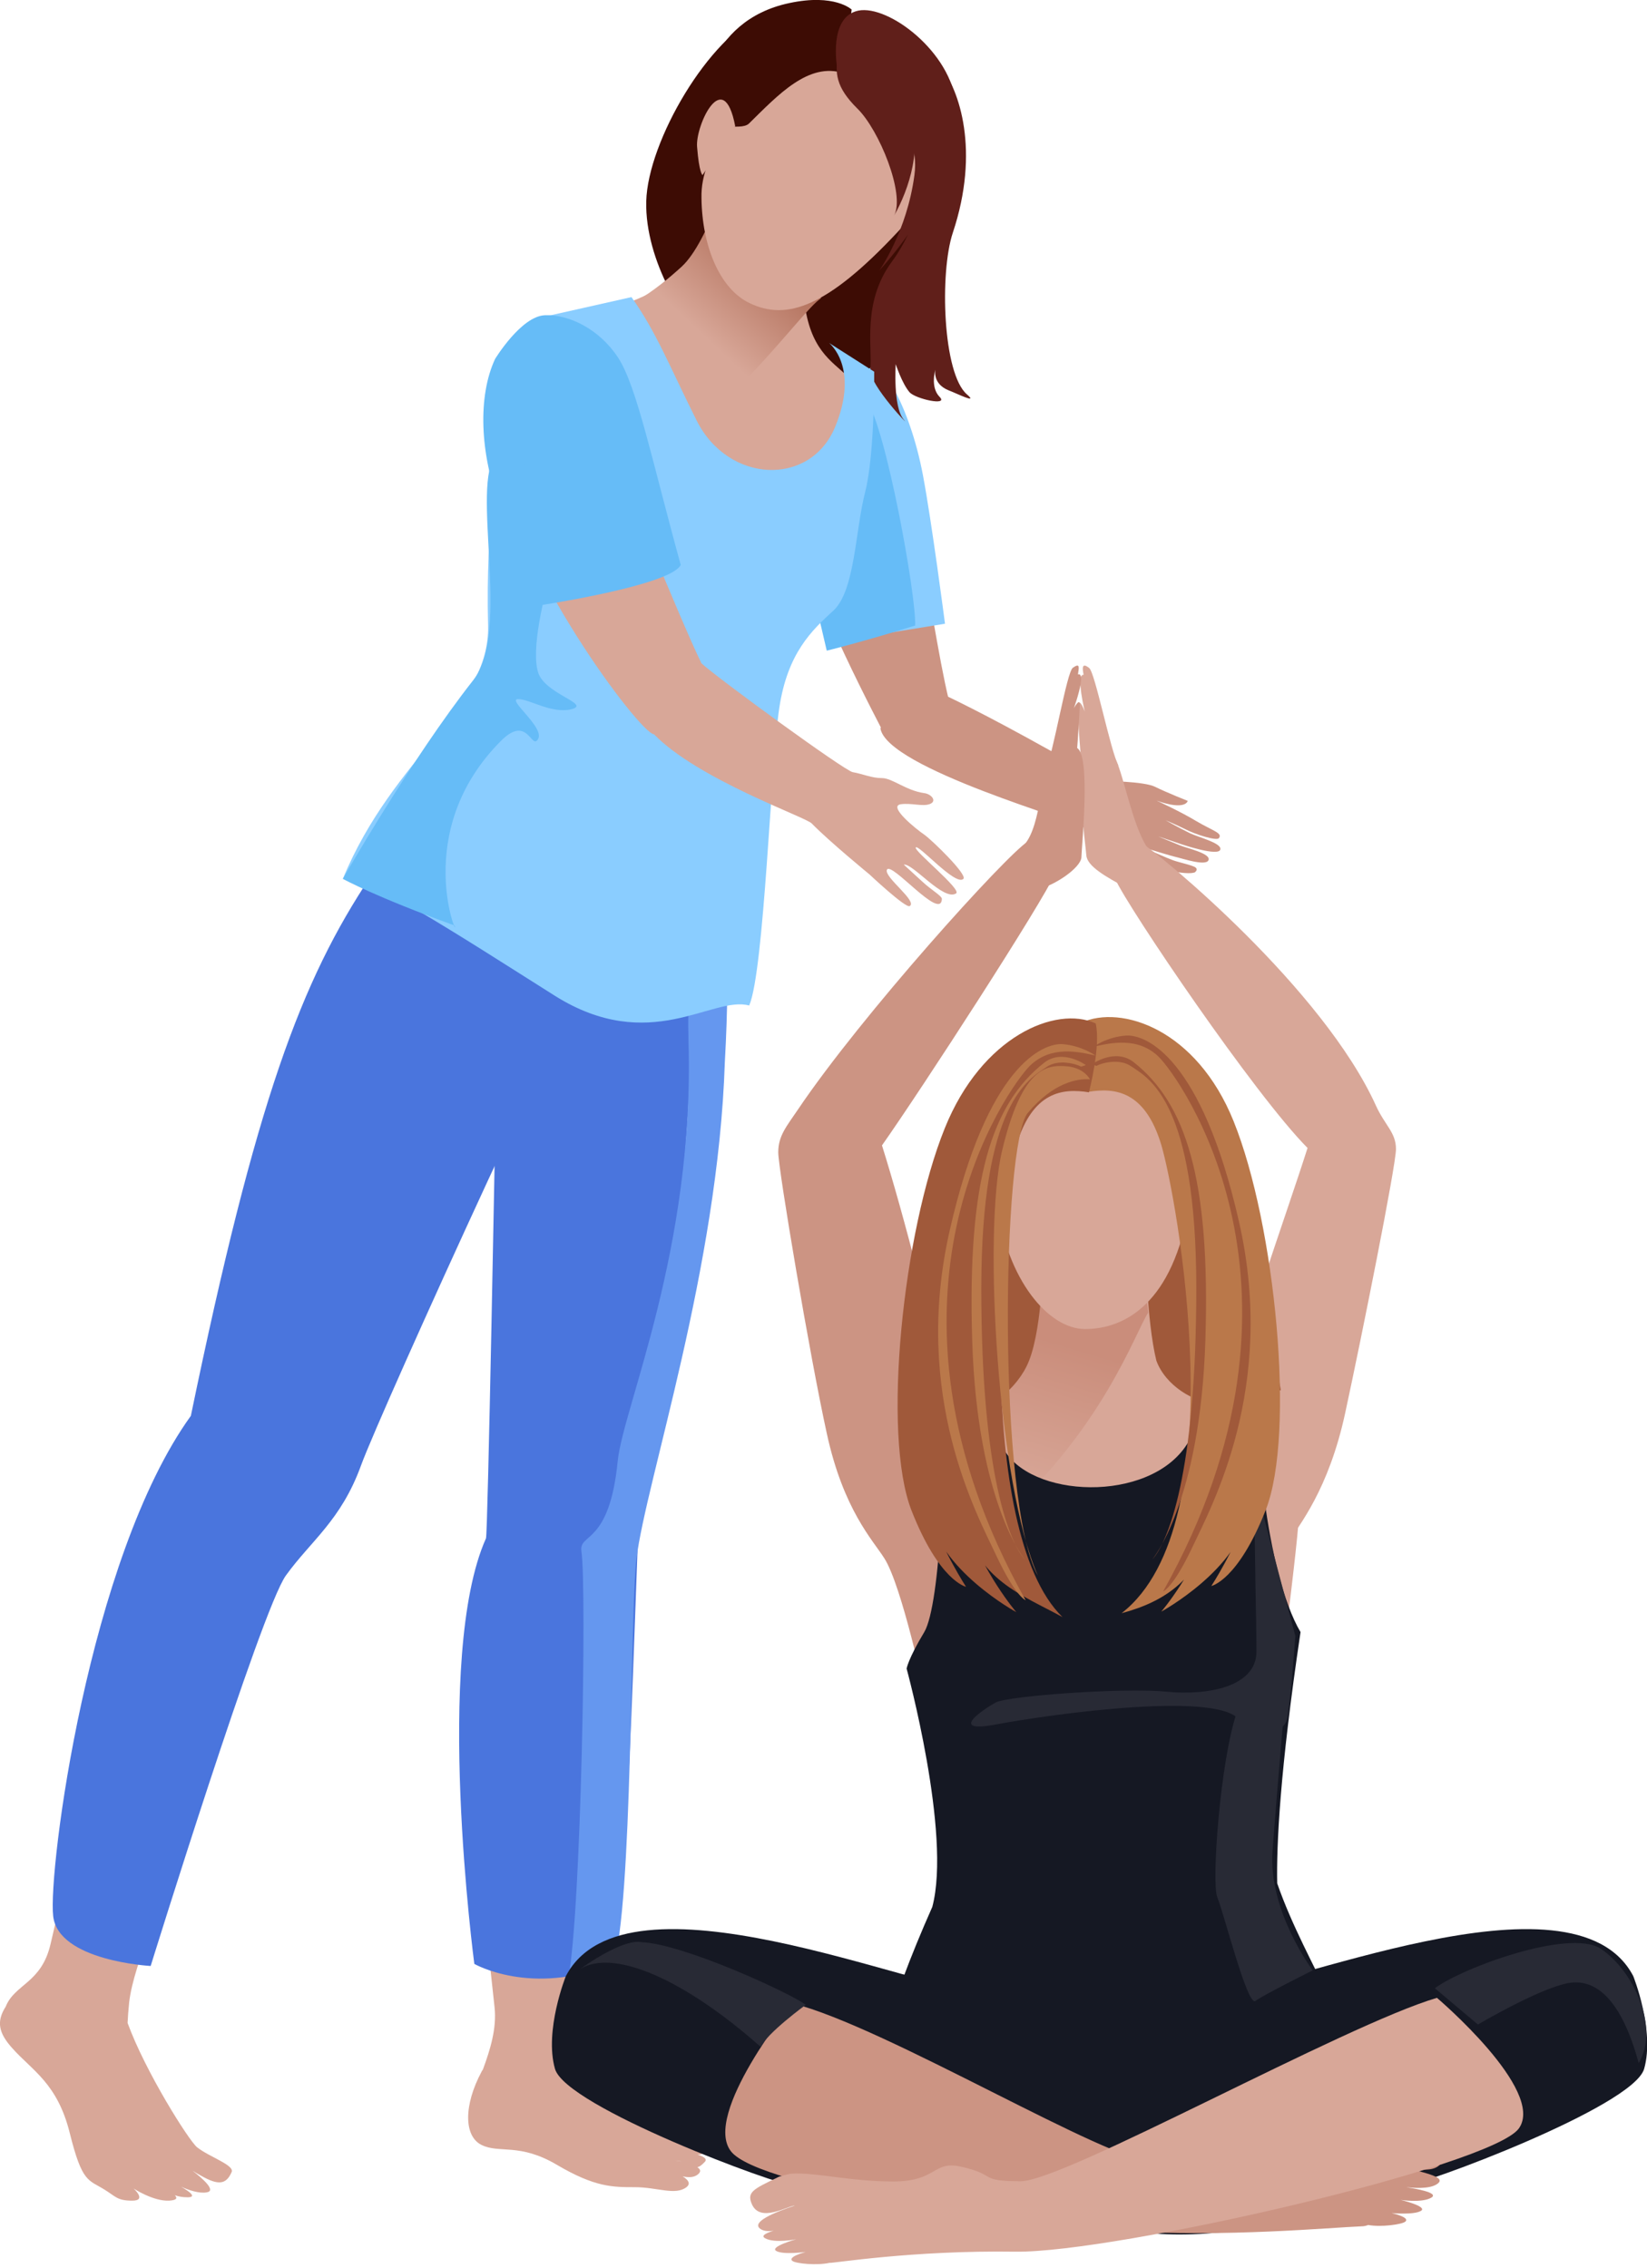 <svg width="358" height="493" viewBox="0 0 358 493" fill="none" xmlns="http://www.w3.org/2000/svg">
<g clip-path="url(#clip0_4957_3137)">
<path d="M165.894 3.096C154.113 7.882 140.81 30.744 140.472 43.751C140.134 56.758 149.266 70.892 153.099 72.581C156.932 74.27 189.457 87.672 189.626 85.476C190.697 73.707 210.482 44.539 202.253 30.518C194.023 16.498 184.496 3.828 174.124 3.828C169.22 3.828 165.894 3.096 165.894 3.096Z" fill="#3D0C04"/>
<path d="M184.045 81.646C180.662 78.38 176.04 75.959 174.8 65.317C176.153 58.447 183.988 48.481 184.608 46.848L158.509 39.359C150.505 62.558 140.64 64.641 130.212 67.738C124.801 66.725 131.058 105.915 134.271 106.929C182.015 122.526 188.554 84.293 184.045 81.646Z" fill="#D8A798"/>
<path d="M178.408 64.867C173.729 68.189 161.385 87.052 136.977 104.452C130.043 109.407 127.901 73.031 126.098 68.583C133.82 70.047 143.008 62.671 148.138 57.997C154.113 52.535 159.017 34.967 159.355 34.122C159.355 34.122 179.479 60.7 178.408 64.867Z" fill="url(#paint0_linear_4957_3137)"/>
<path d="M42.841 466.798C41.037 465.334 31.567 450.3 27.734 439.77C27.79 438.475 27.903 437.011 28.072 435.322C30.045 417.81 56.257 377.718 33.709 373.776C22.942 371.918 19.335 386.784 10.992 422.596C9.019 431.155 3.213 431.268 1.24 436.223C-0.845 439.489 -0.282 441.966 2.65 445.232C6.99 450.131 12.458 452.834 15.164 463.701C17.869 474.569 19.166 473.781 22.773 476.033C25.141 477.497 25.479 478.398 28.748 478.398C32.018 478.398 29.03 475.751 29.03 475.751C29.03 475.751 33.314 478.567 36.753 478.398C38.557 478.285 38.557 477.778 37.993 477.215C38.782 477.497 39.684 477.666 40.755 477.666C42.897 477.666 41.206 476.427 39.346 475.357C41.093 476.145 43.292 476.877 44.926 476.596C47.068 476.258 44.137 473.668 41.826 471.866C42.333 472.204 42.897 472.542 43.63 472.936C47.463 475.132 49.154 474.907 50.338 472.204C51.071 470.684 45.547 468.938 42.841 466.798Z" fill="#D8A798"/>
<path d="M135.793 196.123C128.184 206.99 82.806 306.656 78.466 318.594C74.126 330.531 67.587 334.923 62.119 342.525C56.708 350.183 32.751 427.382 32.751 427.382C32.751 427.382 12.627 426.312 11.556 416.515C10.428 406.717 19.166 338.752 41.488 307.783C55.636 239.311 65.445 213.184 80.664 190.379C95.884 167.518 135.793 196.123 135.793 196.123Z" fill="#4A75DD"/>
<path d="M151.578 468.375C152.423 468.431 153.1 468.206 153.156 467.418C153.213 466.911 152.818 466.46 152.367 466.179C155.58 464.264 148.534 464.771 146.279 462.519C144.363 460.604 136.189 457.395 129.819 454.016C129.481 452.665 129.087 450.919 128.579 448.667C124.69 431.493 134.836 386.896 112.176 390.613C101.409 392.358 103.608 399.735 107.497 436.335C108.005 440.953 106.539 445.626 104.961 449.906C104.848 450.075 104.735 450.187 104.679 450.356C100.789 457.62 100.789 464.377 104.679 466.291C108.568 468.206 112.909 465.785 121.082 470.627C129.312 475.47 133.145 475.47 137.993 475.47C142.841 475.47 146.787 477.328 149.21 475.47C150.225 474.682 149.549 473.837 148.365 473.105C149.549 473.386 150.676 473.386 151.522 472.823C152.48 472.148 152.311 471.585 151.578 471.134C152.029 471.021 152.48 470.74 153.213 469.952C153.833 469.276 152.818 468.769 151.578 468.375ZM146.73 469.67C147.294 469.726 147.745 469.783 148.196 469.895C147.576 469.783 147.068 469.726 146.73 469.67Z" fill="#D8A798"/>
<path d="M139.74 175.626C160.879 210.932 143.461 288.694 139.515 320.17C138.106 331.432 137.091 414.037 132.807 426.988C115.558 434.083 103.101 426.931 103.101 426.931C103.101 426.931 94.194 359.98 105.637 334.416C106.032 333.459 107.554 251.699 108.174 217.182C108.85 180.638 108.625 190.829 108.174 175.119C107.836 163.463 139.74 175.626 139.74 175.626Z" fill="#4A75DD"/>
<path d="M138.331 338.921C140.473 321.69 156.087 275.855 157.553 230.921C158.962 205.751 156.82 205.019 159.526 183.284C159.526 183.284 163.246 185.874 157.327 186.55C152.423 205.019 149.097 206.933 149.661 226.641C150.958 271.519 135.456 305.98 134.272 317.58C132.469 336.049 125.761 333.177 126.381 337.232C127.564 345.227 126.324 416.064 123.506 430.141C126.493 429.69 130.101 428.733 133.201 427.494C137.598 414.487 136.922 350.183 138.331 338.921Z" fill="#6597EF"/>
<path d="M188.949 85.138C201.012 107.267 202.816 144.825 208.115 158.396C209.806 162.675 204.113 161.042 204.113 161.042L192.106 159.353C192.106 159.353 174.857 126.807 175.421 119.599C176.041 112.448 188.949 85.138 188.949 85.138Z" fill="#CC9483"/>
<path d="M188.668 80.521C190.923 76.748 197.744 88.01 200.619 103.326C202.535 113.461 205.41 135.591 205.41 135.591L183.257 139.195L183.708 119.993C183.764 120.05 186.301 84.519 188.668 80.521Z" fill="#8ACDFF"/>
<path d="M174.914 120.894L188.386 87.053C192.614 93.191 199.153 129.341 198.927 135.985C187.541 139.533 179.705 141.447 179.705 141.447L174.914 120.894Z" fill="#66BCF7"/>
<path d="M156.48 28.83C154.507 34.236 152.365 37.783 152.478 43.02C152.591 53.662 156.536 62.84 162.906 65.881C171.023 69.823 179.873 66.726 195.149 50.396C207.663 36.995 214.991 20.552 196.108 7.939C178.408 -3.885 162.85 11.318 156.48 28.83Z" fill="#D8A798"/>
<path d="M183.426 15.935C175.76 13.401 169.108 20.665 162.795 26.859C160.935 28.661 153.663 26.014 152.648 28.379C151.126 22.523 153.494 4.504 171.532 0.675C181.453 -1.464 185.117 2.083 185.117 2.083L183.426 15.935Z" fill="#3D0C04"/>
<path d="M181.959 14.64C189.062 22.805 200.392 25.901 198.757 38.12C197.122 50.339 191.147 58.786 191.147 58.786C191.147 58.786 209.298 39.416 207.832 22.805C206.818 11.374 193.177 1.013 186.581 2.308C179.986 3.66 181.959 14.64 181.959 14.64Z" fill="#601F1A"/>
<path d="M159.806 27.422C157.27 14.133 151.126 27.309 151.52 31.926C151.971 37.67 152.704 38.064 152.704 38.064L159.806 27.422Z" fill="#D8A798"/>
<path d="M204.451 14.414C208.51 19.538 213.076 32.715 207.101 50.621C204.226 59.292 204.902 81.253 210.201 85.757C212.681 87.897 208.115 85.588 206.199 84.856C202.591 83.392 203.324 80.352 203.324 80.352C203.324 80.352 202.14 84.124 204.226 86.264C206.311 88.347 198.927 86.715 197.687 85.251C196.052 83.336 194.699 79.169 194.699 79.169C194.699 79.169 194.079 88.516 196.447 91.219C198.476 93.584 188.893 83.674 189.175 80.352C189.683 75.509 187.315 65.712 193.91 56.815C200.505 47.918 203.718 32.489 199.378 25.901C194.981 19.313 204.451 14.414 204.451 14.414Z" fill="#601F1A"/>
<path d="M182.24 11.599C181.395 15.822 181.676 18.975 186.355 23.593C191.09 28.21 196.783 42.174 194.36 46.848C197.516 41.33 200.955 31.25 197.178 24.268C193.345 17.286 182.24 11.599 182.24 11.599Z" fill="#601F1A"/>
<path d="M197.292 147.697C197.292 147.697 205.409 149.837 239.907 169.77C239.907 169.77 248.757 169.827 251.124 171.065C253.492 172.248 258.17 174.106 258.17 174.106C258.17 174.106 257.776 176.302 251.406 174.05C251.406 174.05 256.479 176.358 260.031 178.498C263.638 180.638 265.837 181.088 264.935 182.215C264.427 182.834 259.861 181.426 257.494 180.187C255.07 179.005 253.379 178.329 253.379 178.329C253.379 178.329 256.367 180.019 258.678 181.145C260.594 182.046 265.386 183.228 265.273 184.58C265.16 186.381 256.761 183.51 256.761 183.51L251.744 181.82C251.744 181.82 253.041 182.383 256.536 183.791C258.001 184.411 263.3 185.537 262.68 187.001C262.116 188.352 256.93 186.607 255.916 186.381C254.394 186.044 249.546 184.523 249.546 184.523C248.362 184.073 251.293 185.593 254.957 187.001C256.141 187.451 259.185 188.071 259.861 188.577C260.651 189.197 259.298 189.873 259.805 189.591C258.114 190.492 250.166 188.521 248.249 187.508C244.416 185.48 237.145 181.37 235.848 180.019C234.608 178.667 192.782 167.068 191.373 158.34L197.292 147.697Z" fill="#CC9483"/>
<path d="M137.259 64.586C142.671 72.188 145.602 79.789 151.408 91.389C158.285 105.128 176.098 105.86 181.509 92.853C186.92 79.789 180.213 74.553 180.213 74.553L190.021 80.803C190.021 80.803 190.19 98.653 188.048 106.986C185.906 115.32 185.849 128.384 181.171 132.719C176.436 137.055 171.193 141.954 169.39 153.891C167.586 165.829 166.12 210.988 162.851 218.59C154.846 216.394 141.261 229.458 120.574 216.45C99.887 203.387 77.734 188.915 74.52 191.055C85.569 164.252 106.538 153.835 106.087 135.985C105.016 91.389 116.234 69.316 116.234 69.316L137.259 64.586Z" fill="#8ACDFF"/>
<path d="M209.411 191.055C210.313 190.098 202.477 182.553 200.956 181.483C199.208 180.3 192.951 175.289 195.77 174.838C198.081 174.501 200.561 175.401 202.139 174.782C203.774 174.106 202.365 172.586 200.899 172.417C196.897 171.854 193.966 169.151 191.711 169.151C189.456 169.151 187.596 168.25 185.341 167.856C183.537 167.518 156.255 147.641 152.478 144.206C147.799 134.69 133.989 100.173 127.45 85.477C127.45 85.477 109.243 84.913 110.314 103.383C111.385 121.852 138.837 159.354 142.163 159.635C151.689 169.433 175.082 177.597 176.435 179.005C180.212 182.891 189.005 190.098 189.005 190.098C189.005 190.098 196.897 197.531 197.742 196.968C199.49 195.898 192.106 190.661 192.782 189.084C193.684 187.114 204.507 200.29 204.732 195.447C204.789 194.772 202.421 193.477 200.505 191.675C198.419 189.76 196.446 187.958 196.446 187.958C198.419 187.62 205.127 196.01 207.833 194.209C209.073 193.364 198.644 184.974 199.039 184.242C199.603 183.397 207.72 192.745 209.411 191.055Z" fill="#D8A798"/>
<path d="M107.608 78.044C103.888 86.04 104.17 98.484 108.848 110.59C113.527 122.696 117.304 131.593 117.304 131.593C117.304 131.593 145.714 127.314 147.968 122.809C141.768 100.342 138.442 83.956 134.327 77.706C130.212 71.456 123.561 68.302 118.431 68.528C113.245 68.753 107.608 78.044 107.608 78.044Z" fill="#66BCF7"/>
<path d="M121.307 118.979C117.699 130.579 115.501 141.446 116.966 146.176C118.432 150.906 128.578 153.046 124.238 154.172C119.898 155.242 115.163 151.976 112.626 151.976C110.089 151.976 118.432 158.114 116.966 160.648C115.501 163.182 114.768 155.242 108.962 160.986C89.064 180.863 99.943 205.019 98.816 201.19C81.792 195.052 74.52 191.054 74.52 191.054C74.52 191.054 89.402 164.984 102.818 147.922C111.273 137.167 102.085 105.522 107.891 98.652C113.697 91.782 121.307 118.979 121.307 118.979Z" fill="#66BCF7"/>
<path d="M247.799 183.003C252.534 185.987 287.596 214.986 299.095 240.382C301.012 244.605 303.436 246.181 303.436 249.785C303.436 253.389 295.995 290.553 292.387 307.22C288.78 323.887 282.354 331.602 279.873 335.487C276.04 341.456 269.276 368.653 269.276 368.653L253.324 327.322L264.09 317.806C264.09 317.806 268.43 305.193 268.43 300.125C268.43 295.057 279.479 264.425 284.214 249.56C272.714 237.96 245.319 197.531 242.388 191.055C239.457 184.523 247.799 183.003 247.799 183.003Z" fill="#D8A798"/>
<path d="M244.98 193.082C240.245 190.548 236.299 188.295 236.13 185.93C235.961 183.566 233.255 164.139 236.074 162.225C238.949 160.254 239.907 160.366 242.387 164.871C244.416 168.475 246.615 182.721 250.955 186.043C255.352 189.309 244.98 193.082 244.98 193.082Z" fill="#D8A798"/>
<path d="M243.121 166.448C241.373 163.238 238.047 146.233 236.751 145.22C235.511 144.206 235.172 144.713 235.454 146.233C235.793 147.754 237.935 160.93 238.273 162.675C238.611 164.421 243.121 166.448 243.121 166.448Z" fill="#D8A798"/>
<path d="M239.682 164.364C239.4 159.691 236.976 146.627 235.454 146.683C233.876 146.796 235.792 154.679 235.792 154.679C235.792 154.679 234.609 151.47 234.383 153.328C234.101 155.073 235.06 167.067 235.398 168.587C235.68 170.164 239.682 164.364 239.682 164.364Z" fill="#D8A798"/>
<path d="M225.196 193.363C228.747 192.856 235.004 188.689 235.061 186.325C235.117 183.96 237.09 164.477 234.159 162.619C231.228 160.76 230.269 160.929 227.958 165.547C226.098 169.263 226.211 180.806 221.983 184.297C217.755 187.732 225.196 193.363 225.196 193.363Z" fill="#CC9483"/>
<path d="M227.339 167.124C228.974 163.802 231.848 146.064 233.201 145.163C234.329 144.375 234.667 144.488 234.385 146.064C234.159 147.641 232.243 161.38 231.961 163.182C231.736 164.928 227.339 167.124 227.339 167.124Z" fill="#CC9483"/>
<path d="M229.086 164.927C229.199 160.254 232.919 146.514 234.497 146.571C236.076 146.627 233.426 153.947 233.426 153.947C233.426 153.947 234.723 151.526 234.723 153.271C234.666 155.073 233.877 167.461 233.595 168.981C233.314 170.558 229.086 164.927 229.086 164.927Z" fill="#CC9483"/>
<path d="M223.391 182.947C218.656 185.931 187.315 220.617 173.504 241.113C170.912 244.942 169.164 246.913 169.164 250.517C169.164 254.121 176.041 294.888 179.705 311.556C183.313 328.223 189.739 334.811 192.219 338.753C196.052 344.721 201.125 368.652 201.125 368.652L217.078 327.322L206.311 317.806C206.311 317.806 203.662 301.927 203.662 296.859C203.662 291.791 196.39 263.862 191.712 248.997C200.393 236.665 226.548 196.292 229.423 189.76C232.297 183.285 223.391 182.947 223.391 182.947Z" fill="#CC9483"/>
<path d="M214.26 433.126C200.055 433.126 136.019 404.69 122.998 429.579C122.998 429.579 118.263 441.403 120.631 449.737C122.998 458.014 169.221 475.189 172.772 475.189C176.323 475.189 204.17 493.545 235.567 484.085C254.62 478.286 214.26 433.126 214.26 433.126Z" fill="#151823"/>
<path d="M263.751 433.126C277.956 433.126 341.992 404.69 355.013 429.579C355.013 429.579 359.748 441.403 357.38 449.737C355.013 458.014 308.79 475.189 305.239 475.189C301.688 475.189 267.302 492.363 235.905 482.903C216.909 477.103 263.751 433.126 263.751 433.126Z" fill="#151823"/>
<path d="M260.709 237.116C272.49 253.615 280.551 317.919 281.227 319.608C281.904 321.298 206.425 316.849 204.734 312.851C203.043 308.797 213.866 237.454 221.307 232.105C228.691 226.699 260.709 237.116 260.709 237.116Z" fill="#A0593A"/>
<path d="M264.034 304.968C259.581 304.968 253.324 301.195 251.351 295.789C249.209 287.062 248.927 270.788 248.927 268.705L238.781 267.917H238.611L227.112 268.818C227.112 271.07 227.112 289.821 222.828 298.83C220.066 302.547 215.387 304.912 211.836 304.912C206.481 304.912 202.817 298.098 198.702 304.968C198.702 304.968 207.27 334.474 209.018 342.469C210.822 350.465 204.114 396.019 205.015 399.735C205.241 400.58 225.196 404.409 237.935 403.789C250.674 404.409 273.617 396.92 273.786 396.019C274.688 392.302 281.114 344.947 282.241 331.039C282.861 322.874 283.594 304.405 283.594 304.405C280.945 299.168 269.389 304.968 264.034 304.968Z" fill="#D8A798"/>
<path d="M236.187 272.083H236.3H236.413L248.194 272.702C248.194 273.659 249.096 281.486 249.603 285.315C246.672 289.707 239.682 311.273 215.838 331.882C209.919 337.007 209.412 312.287 206.368 309.077C213.471 307.782 220.235 302.827 223.11 297.084C226.492 290.439 226.717 274.335 226.717 273.547L236.187 272.083Z" fill="url(#paint1_linear_4957_3137)"/>
<path d="M277.619 409.419C277.449 401.255 278.182 384.981 282.692 354.8C275.138 342.13 272.038 307.67 274.687 304.122L270.46 302.996C270.46 302.996 266.232 301.081 258.002 313.976C249.772 326.871 223.561 325.745 217.98 314.652C212.456 303.559 208.905 304.573 207.552 304.347C206.199 304.122 203.55 305.305 203.55 305.305C205.917 315.384 204.451 348.887 200.9 354.8C197.349 360.712 197.067 362.739 197.067 362.739C197.067 362.739 206.875 398.664 202.648 414.543C192.839 436.616 188.499 452.946 189.57 461.448C190.923 472.26 284.214 492.362 293.74 455.93C296.897 443.768 284.045 427.945 277.619 409.419Z" fill="#151823"/>
<path d="M172.208 435.49C192.558 440.558 241.486 470.345 250.956 469.951C260.426 469.557 255.24 465.615 263.414 463.476C269.276 461.955 268.6 466.516 278.07 466.122C287.54 465.728 297.517 462.631 302.308 463.588C302.646 463.645 302.985 463.87 303.21 464.151C307.776 464.771 314.597 465.334 313.751 469.05C312.737 473.555 305.803 470.852 304.338 470.908C308.847 472.203 314.54 473.161 312.511 474.681C310.82 476.033 306.761 475.582 305.634 475.469C307.043 475.695 312.906 476.596 311.158 477.722C309.129 478.961 304.45 478.229 304.45 478.229C304.45 478.229 310.313 479.636 308.903 480.593C307.438 481.551 302.477 481.1 302.477 481.1C302.477 481.1 306.592 482.001 305.465 482.958C304.732 483.578 300.166 484.197 297.404 483.69C296.953 483.859 296.502 483.972 296.051 483.972C288.949 484.254 266.514 486.393 243.91 484.986C221.306 483.578 165.219 475.695 158.905 467.699C152.592 459.703 172.208 435.49 172.208 435.49Z" fill="#CC9483"/>
<path d="M312.343 434.308C292.219 440.22 231.34 474.175 221.87 474.175C212.4 474.175 216.966 472.767 208.68 470.965C202.761 469.726 203.663 474.231 194.137 474.231C184.667 474.231 176.944 472.147 171.927 472.542C171.533 472.598 169.222 473.105 168.94 473.386C163.81 475.864 162.288 476.539 163.416 479.13C165.219 483.353 171.307 479.468 172.773 479.468C168.32 480.932 163.19 483.071 165.276 484.535C167.023 485.774 170.574 484.254 171.702 484.085C170.293 484.366 164.487 485.549 166.29 486.562C168.376 487.745 173.055 486.788 173.055 486.788C173.055 486.788 167.249 488.421 168.714 489.322C170.18 490.223 175.14 489.547 175.14 489.547C175.14 489.547 171.025 490.617 172.265 491.518C173.055 492.081 177.564 492.531 180.326 491.912C180.777 492.081 198.139 489.153 220.743 489.49C242.389 489.772 324.236 470.965 330.155 462.688C336.018 454.41 312.343 434.308 312.343 434.308Z" fill="#D8A798"/>
<path d="M268.768 372.481C265.217 383.124 263.3 409.307 264.597 412.46C265.95 415.557 271.136 436.279 272.883 434.984C274.687 433.633 285.341 428.34 285.341 428.34C285.341 428.34 275.645 415.445 276.603 402.438C277.505 389.993 279.422 368.371 279.422 368.371L268.768 372.481Z" fill="#282A35"/>
<path d="M272.658 322.029C272.658 339.203 273.109 351.309 273.109 359.024C273.109 366.681 262.568 368.652 253.437 367.751C244.248 366.85 219.051 368.652 216.402 370.116C213.753 371.58 205.748 376.93 216.684 374.846C227.676 372.763 267.078 367.132 269.727 374.565C272.377 381.941 278.915 376.029 279.648 374.114C280.381 372.2 281.565 355.645 281.565 355.645L272.658 322.029Z" fill="#282A35"/>
<path d="M311.89 432.225C317.808 427.777 341.089 419.218 347.909 423.61C354.73 428.058 360.931 440.503 356.196 448.498C352.475 434.759 346.838 429.691 340.356 431.212C333.817 432.676 321.247 440.109 321.247 440.109L311.89 432.225Z" fill="#282A35"/>
<path d="M139.288 422.202C148.477 422.483 172.152 433.464 175.139 435.828C175.139 435.828 166.571 442.079 165.387 445.007C149.097 430.535 133.37 423.384 125.985 428.114C136.075 421.019 139.288 422.202 139.288 422.202Z" fill="#282A35"/>
<path d="M216.74 261.779C218.882 278.221 227.901 288.92 235.849 288.92C244.699 288.92 255.014 283.064 258.453 262.061C261.215 244.774 258.453 224.503 236.807 224.503C216.514 224.503 214.485 244.605 216.74 261.779Z" fill="#D8A798"/>
<path d="M236.639 237.341C242.276 236.44 248.871 237.059 252.422 248.884C255.635 259.583 268.938 331.151 243.798 350.69C252.93 348.269 261.441 343.201 263.696 330.025C259.75 341.85 252.422 350.352 252.422 350.352C252.422 350.352 269.559 341.005 271.193 328.673C268.375 337.007 263.302 344.778 263.302 344.778C263.302 344.778 269.108 343.595 275.139 328.223C281.621 311.668 277.225 266.283 268.149 243.76C260.089 223.714 243.741 218.365 235.061 222.306C233.99 227.205 236.639 237.341 236.639 237.341Z" fill="#BA784A"/>
<path d="M238.33 231.71C239.457 231.091 243.234 230.021 245.827 231.766C249.66 234.357 260.032 239.424 260.032 280.023C260.032 320.621 253.832 335.318 250.449 339.034C250.449 339.034 260.878 326.759 262.005 291.397C263.132 256.092 257.665 239.819 246.447 230.922C242.389 227.712 237.315 231.372 237.315 231.372L238.33 231.71Z" fill="#A0593A"/>
<path d="M237.709 227.542C241.486 226.698 247.348 225.346 251.858 229.739C256.367 234.131 289.738 280.135 252.816 345.96C252.816 345.96 254.958 345.284 259.186 336.331C263.413 327.321 277.506 301.645 269.332 265.663C261.159 229.682 249.039 224.896 244.812 225.121C240.584 225.403 237.709 227.542 237.709 227.542Z" fill="#A0593A"/>
<path d="M236.695 237.454C231.058 236.553 224.463 237.172 220.911 248.997C217.642 259.696 211.611 332.672 230.945 351.535C222.49 346.861 211.892 343.314 209.638 330.138C213.584 341.963 220.911 350.465 220.911 350.465C220.911 350.465 203.775 341.118 202.084 328.843C204.903 337.176 209.976 344.947 209.976 344.947C209.976 344.947 204.17 343.764 198.138 328.392C191.656 311.837 196.278 267.748 205.354 245.281C213.414 225.235 229.536 218.534 238.16 222.476C239.344 227.374 236.695 237.454 236.695 237.454Z" fill="#A0593A"/>
<path d="M235.003 231.878C233.875 231.259 230.042 230.189 227.506 231.935C223.673 234.581 213.301 239.593 213.301 280.191C213.301 320.79 219.501 335.486 222.883 339.203C222.883 339.203 212.455 326.927 211.328 291.565C210.2 256.204 215.668 239.987 226.886 231.09C230.944 227.824 236.017 231.54 236.017 231.54L235.003 231.878Z" fill="#BA784A"/>
<path d="M238.104 229.457C234.327 228.613 228.465 227.261 223.899 231.653C219.39 236.045 186.019 282.05 222.941 347.874C222.941 347.874 220.799 347.199 216.571 338.189C212.344 329.18 198.251 303.503 206.425 267.522C214.598 231.541 226.718 226.754 230.945 226.98C235.173 227.318 238.104 229.457 238.104 229.457Z" fill="#BA784A"/>
<path d="M236.92 234.637C234.271 234.412 228.916 235.313 223.392 241.957C217.811 248.602 216.74 326.533 225.59 342.525C216.91 322.76 213.584 267.972 217.811 250.178C222.039 232.441 227.169 231.54 231.396 231.765C235.624 231.934 236.92 234.637 236.92 234.637Z" fill="#BA784A"/>
</g>
<defs>
<linearGradient id="paint0_linear_4957_3137" x1="139.178" y1="80.807" x2="180.481" y2="36.786" gradientUnits="userSpaceOnUse">
<stop offset="0.25" stop-color="#D8A798"/>
<stop offset="0.643" stop-color="#B16E59"/>
</linearGradient>
<linearGradient id="paint1_linear_4957_3137" x1="213.967" y1="343.902" x2="238.199" y2="262.584" gradientUnits="userSpaceOnUse">
<stop offset="0.25" stop-color="#D8A798"/>
<stop offset="0.643" stop-color="#CA8D7B"/>
</linearGradient>
<clipPath id="clip0_4957_3137">
<rect width="358" height="492.25" fill="white"/>
</clipPath>
</defs>
</svg>
